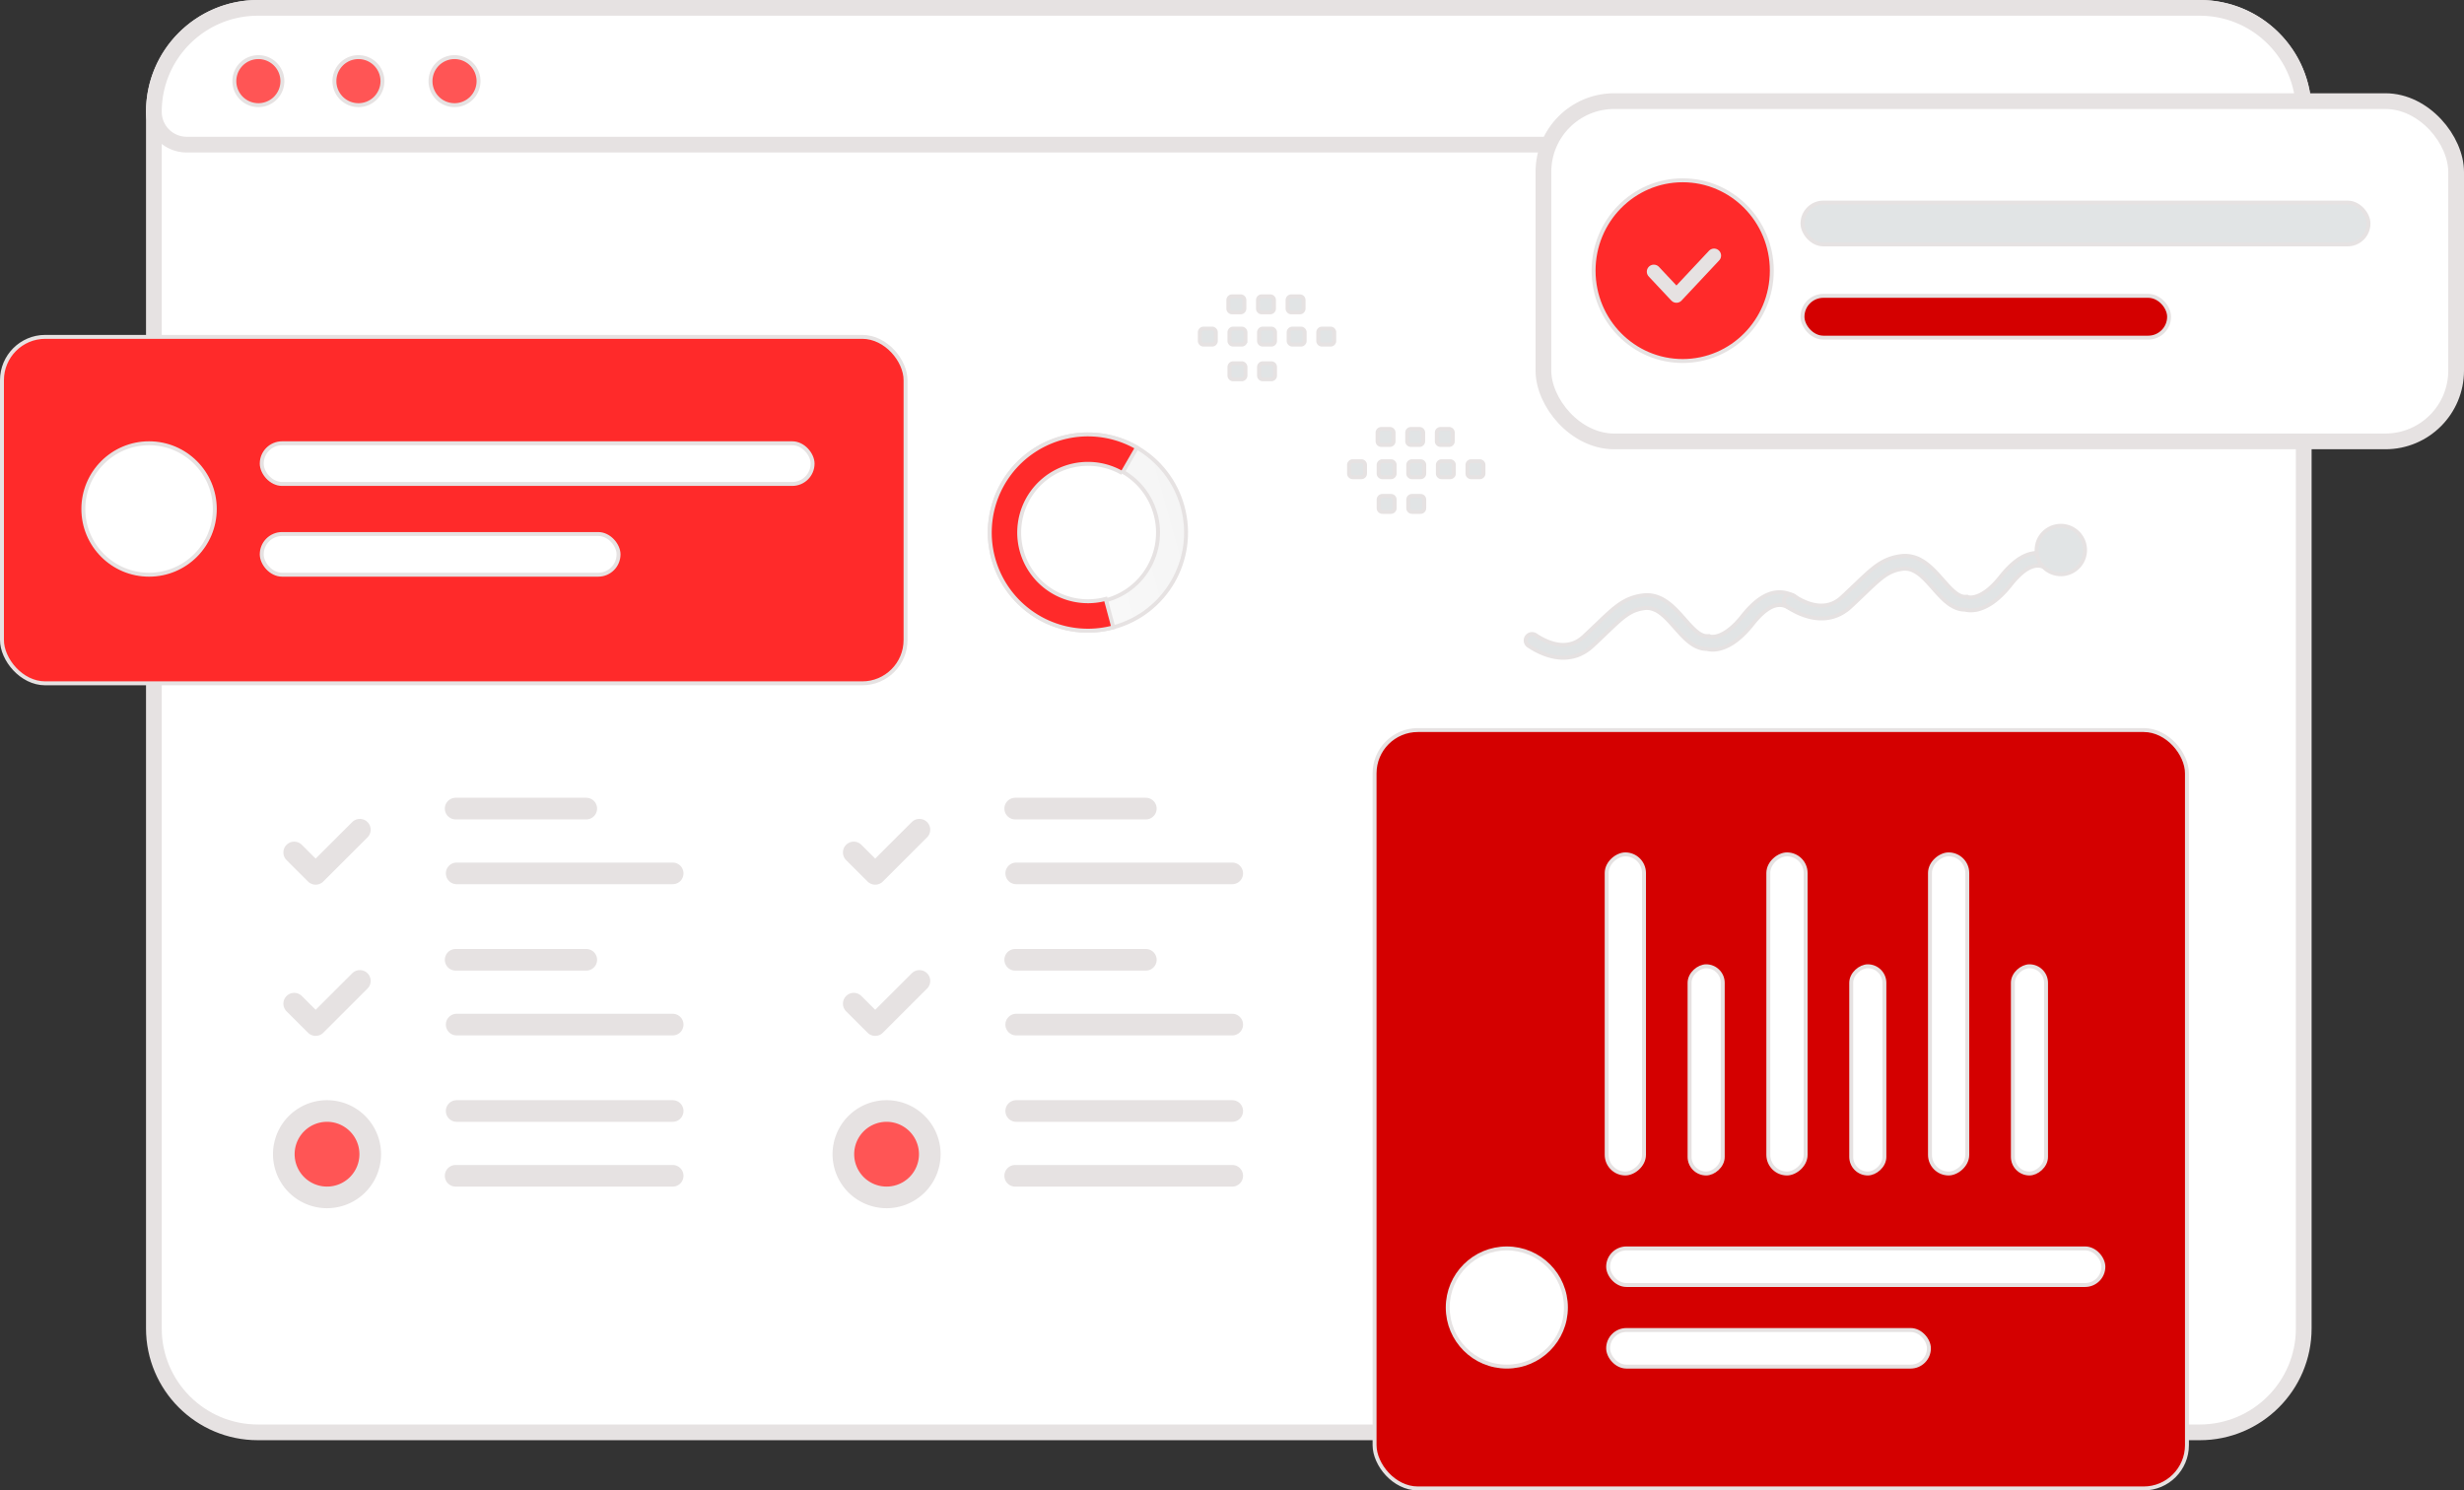 <?xml version="1.0" encoding="UTF-8" standalone="no"?>
<svg
   width="626.5"
   height="379.012"
   fill="none"
   version="1.1"
   id="svg8603"
   sodipodi:docname="JunTech-Technical-SEO-Audits-JWS-Aruba.svg"
   inkscape:version="1.1.2 (0a00cf5339, 2022-02-04, custom)"
   xmlns:inkscape="http://www.inkscape.org/namespaces/inkscape"
   xmlns:sodipodi="http://sodipodi.sourceforge.net/DTD/sodipodi-0.dtd"
   xmlns="http://www.w3.org/2000/svg"
   xmlns:svg="http://www.w3.org/2000/svg">
  <rect width="100%" height="100%" fill="#333333" stroke="none"/>
  <sodipodi:namedview
     id="namedview8605"
     pagecolor="#ffffff"
     bordercolor="#666666"
     borderopacity="1.0"
     inkscape:pageshadow="2"
     inkscape:pageopacity="0.0"
     inkscape:pagecheckerboard="0"
     showgrid="false"
     inkscape:zoom="1.4142136"
     inkscape:cx="359.5638"
     inkscape:cy="155.91705"
     inkscape:window-width="1920"
     inkscape:window-height="991"
     inkscape:window-x="-9"
     inkscape:window-y="-9"
     inkscape:window-maximized="1"
     inkscape:current-layer="svg8603" />
  <style
     id="style8512"><![CDATA[.B{stroke:#e6e2e2}.C{fill:#2a7fff}.D{fill:#e1e4e5}.E{stroke-linecap:round}.F{fill-rule:evenodd}.G{stroke-linejoin:round}]]></style>
  <path
     fill="transparent"
     d="m -136.5,-121.347 h 900 v 600 h -900 z"
     id="path8514" />
  <g
     fill="#ffffff"
     stroke-width="4"
     class="B"
     id="g8520"
     transform="translate(-136.5,-121.347)">
    <path
       d="M 695.814,485.589 H 202.062 c -14.598,0 -26.437,-11.838 -26.437,-26.436 V 149.784 c 0,-14.598 11.839,-26.437 26.437,-26.437 h 493.752 c 14.599,0 26.437,11.839 26.437,26.437 v 309.369 c 0,14.598 -11.838,26.436 -26.437,26.436 z"
       id="path8516"
       style="fill:#ffffff" />
    <path
       d="m 722.251,149.784 a 8.34,8.34 0 0 1 -8.34,8.339 H 183.965 a 8.34,8.34 0 0 1 -8.34,-8.339 c 0,-14.598 11.839,-26.437 26.437,-26.437 h 493.752 c 14.599,0 26.437,11.839 26.437,26.437 z"
       id="path8518"
       style="fill:#ffffff" />
  </g>
  <path
     d="m 65.615,26.742 a 6.107,6.107 0 1 0 0,-12.213 6.107,6.107 0 0 0 0,12.213 z m 25.445,0 a 6.107,6.107 0 1 0 0,-12.213 6.107,6.107 0 0 0 0,12.213 z m 24.428,0 a 6.107,6.107 0 1 0 0,-12.213 6.107,6.107 0 0 0 0,12.213 z"
     fill="#59f"
     class="B"
     id="path8522"
     style="fill:#ff5555" />
  <rect
     x="0.5"
     y="85.666"
     width="229.744"
     height="88.106"
     rx="11.013"
     fill="#06f"
     class="B"
     id="rect8524"
     style="fill:#ff2a2a" />
  <g
     fill="#ffffff"
     class="B"
     id="g8532"
     transform="translate(-136.5,-121.347)">
    <rect
       x="203.051"
       y="234.07"
       width="140.06"
       height="10.345"
       rx="5.173"
       id="rect8526" />
    <rect
       x="203.051"
       y="257.148"
       width="90.721"
       height="10.345"
       rx="5.173"
       id="rect8528" />
    <circle
       cx="174.402"
       cy="250.782"
       r="16.712"
       id="circle8530" />
  </g>
  <rect
     x="349.5"
     y="185.653"
     width="206.559"
     height="192.859"
     rx="11.013"
     class="B C"
     id="rect8534"
     style="fill:#d40000" />
  <g
     fill="#ffffff"
     class="B"
     id="g8556"
     transform="translate(-136.5,-121.347)">
    <rect
       x="545.385"
       y="438.821"
       width="125.925"
       height="9.301"
       rx="4.651"
       id="rect8536" />
    <rect
       x="545.017"
       y="419.764"
       width="81.148"
       height="9.485"
       rx="4.742"
       transform="rotate(-90,545.017,419.764)"
       id="rect8538" />
    <rect
       x="586.118"
       y="419.764"
       width="81.148"
       height="9.485"
       rx="4.742"
       transform="rotate(-90,586.118,419.764)"
       id="rect8540" />
    <rect
       x="627.219"
       y="419.764"
       width="81.148"
       height="9.485"
       rx="4.742"
       transform="rotate(-90,627.219,419.764)"
       id="rect8542" />
    <rect
       x="545.385"
       y="459.571"
       width="81.565"
       height="9.301"
       rx="4.651"
       id="rect8544" />
    <rect
       x="566.094"
       y="419.764"
       width="52.694"
       height="8.431"
       rx="4.215"
       transform="rotate(-90,566.094,419.764)"
       id="rect8546" />
    <rect
       x="607.195"
       y="419.764"
       width="52.694"
       height="8.431"
       rx="4.215"
       transform="rotate(-90,607.195,419.764)"
       id="rect8548" />
    <rect
       x="648.296"
       y="419.764"
       width="52.694"
       height="8.431"
       rx="4.215"
       transform="rotate(-90,648.296,419.764)"
       id="rect8550" />
    <circle
       cx="519.628"
       cy="453.846"
       r="15.025"
       id="circle8552" />
    <rect
       x="528.933"
       y="147.064"
       width="232.067"
       height="86.531"
       rx="18"
       stroke-width="4"
       id="rect8554" />
  </g>
  <rect
     x="458.302"
     y="51.519"
     width="143.915"
     height="10.63"
     rx="5.315"
     class="B D"
     id="rect8558" />
  <rect
     x="458.302"
     y="75.233"
     width="93.218"
     height="10.63"
     rx="5.315"
     class="B C"
     id="rect8560"
     style="fill:#d40000" />
  <path
     d="m 427.845,91.804 c -12.513,0 -22.658,-10.289 -22.658,-22.978 0,-12.689 10.145,-22.977 22.658,-22.977 12.513,0 22.658,10.288 22.658,22.977 0,12.689 -10.145,22.978 -22.658,22.978 z"
     fill="#0055d4"
     class="B F"
     id="path8562"
     style="fill:#ff2a2a" />
  <path
     d="m 435.823,64.997 -9.571,10.212 -5.747,-6.126"
     stroke-width="3.568"
     class="B E G"
     id="path8564" />
  <g
     class="D B"
     id="g8570"
     transform="translate(-136.5,-121.347)">
    <path
       d="m 529.283,287.709 c -1.706,-0.629 -3.152,-1.477 -4.149,-2.15 a 1.626,1.626 0 0 1 -0.316,-2.415 1.63,1.63 0 0 1 2.142,-0.283 c 0.826,0.556 2.038,1.272 3.45,1.792 l 0.158,0.058 c 3.363,1.191 6.254,0.7 8.591,-1.46 l 3.444,-3.257 c 4.447,-4.265 6.897,-6.614 11.576,-7.227 4.773,-0.625 7.908,2.927 10.674,6.062 1.985,2.249 3.861,4.373 5.782,4.281 l 0.42,-0.02 0.253,0.128 c 0.327,0.083 3.56,0.713 8.201,-5.15 2.908,-3.675 5.66,-5.652 8.414,-6.042 1.835,-0.261 3.398,0.202 4.743,0.887 a 1.622,1.622 0 0 1 0.623,2.344 1.614,1.614 0 0 1 -2.09,0.543 c -1.988,-1.041 -4.71,-1.3 -9.134,4.289 -5.651,7.139 -10.196,6.654 -11.581,6.282 -3.324,-0.008 -5.736,-2.742 -8.072,-5.388 -2.444,-2.769 -4.753,-5.386 -7.807,-4.985 -3.619,0.474 -5.539,2.314 -9.745,6.347 a 247.946,247.946 0 0 1 -3.487,3.298 c -3.276,3.027 -7.421,3.754 -11.99,2.103 -0.034,-0.014 -0.067,-0.025 -0.1,-0.037 z"
       id="path8566" />
    <path
       d="m 594.92,277.714 c -1.706,-0.629 -3.152,-1.477 -4.149,-2.151 a 1.625,1.625 0 0 1 -0.316,-2.414 1.63,1.63 0 0 1 2.142,-0.284 c 0.826,0.557 2.038,1.273 3.45,1.793 l 0.158,0.058 c 3.363,1.191 6.254,0.7 8.591,-1.46 l 3.444,-3.257 c 4.447,-4.265 6.897,-6.614 11.576,-7.227 4.773,-0.625 7.908,2.927 10.674,6.062 1.985,2.249 3.861,4.373 5.782,4.281 l 0.42,-0.02 0.253,0.128 c 0.327,0.083 3.56,0.713 8.201,-5.15 2.908,-3.675 5.66,-5.652 8.414,-6.043 1.835,-0.26 3.398,0.203 4.743,0.888 a 1.622,1.622 0 0 1 0.623,2.344 1.614,1.614 0 0 1 -2.09,0.543 c -1.988,-1.041 -4.71,-1.3 -9.134,4.289 -5.651,7.139 -10.196,6.654 -11.581,6.282 -3.324,-0.009 -5.736,-2.742 -8.072,-5.388 -2.444,-2.77 -4.753,-5.386 -7.807,-4.986 -3.619,0.474 -5.539,2.315 -9.745,6.348 a 253.597,253.597 0 0 1 -3.487,3.298 c -3.276,3.027 -7.421,3.754 -11.99,2.103 -0.034,-0.014 -0.067,-0.025 -0.1,-0.037 z"
       id="path8568" />
  </g>
  <g
     stroke-width="5.5"
     class="G B"
     id="g8580"
     transform="translate(-136.5,-121.347)">
    <path
       d="m 227.999,332.342 -11.239,11.228 -5.46,-5.444 m 41.05,-11.157 h 33.216 m -32.957,16.479 h 54.93 m -79.54,27.346 -11.239,11.228 -5.46,-5.444 m 41.05,-11.157 h 33.216 M 252.609,381.9 h 54.93 m 0,38.451 H 252.35 m 55.189,-16.479 h -54.93"
       class="E"
       id="path8572" />
    <path
       d="m 219.649,425.845 a 10.99,10.99 0 0 0 10.987,-10.986 10.99,10.99 0 0 0 -10.987,-10.986 10.99,10.99 0 0 0 -10.986,10.986 10.99,10.99 0 0 0 10.986,10.986 z"
       fill="#06f"
       id="path8574"
       style="fill:#ff5555" />
    <path
       d="m 370.272,332.342 -11.239,11.228 -5.46,-5.444 m 41.049,-11.157 h 33.217 m -32.958,16.479 h 54.931 m -79.54,27.346 -11.239,11.228 -5.46,-5.444 m 41.049,-11.157 h 33.217 M 394.881,381.9 h 54.931 m -0.001,38.451 h -55.189 m 55.19,-16.479 h -54.931"
       class="E"
       id="path8576" />
    <path
       d="m 361.922,425.845 a 10.99,10.99 0 0 0 10.986,-10.986 10.99,10.99 0 0 0 -10.986,-10.986 10.99,10.99 0 0 0 -10.986,10.986 10.99,10.99 0 0 0 10.986,10.986 z"
       class="C"
       id="path8578"
       style="fill:#ff5555" />
  </g>
  <g
     class="D B"
     id="g8586"
     transform="translate(-136.5,-121.347)">
    <circle
       cx="660.489"
       cy="261.218"
       r="6.16"
       transform="rotate(10.422,660.489,261.218)"
       id="circle8582" />
    <path
       d="m 512.74,242.705 h -2.171 a 0.948,0.948 0 0 1 -0.947,-0.947 v -2.171 a 0.95,0.95 0 0 1 0.947,-0.947 h 2.171 a 0.95,0.95 0 0 1 0.947,0.947 v 2.171 a 0.944,0.944 0 0 1 -0.947,0.947 z m -7.526,0 h -2.171 a 0.95,0.95 0 0 1 -0.947,-0.947 v -2.171 a 0.95,0.95 0 0 1 0.947,-0.947 h 2.171 a 0.95,0.95 0 0 1 0.947,0.947 v 2.171 a 0.95,0.95 0 0 1 -0.947,0.947 z m -7.531,0 h -2.17 a 0.951,0.951 0 0 1 -0.948,-0.947 v -2.171 a 0.95,0.95 0 0 1 0.948,-0.947 h 2.17 a 0.95,0.95 0 0 1 0.948,0.947 v 2.171 a 0.946,0.946 0 0 1 -0.948,0.947 z m -7.526,0 h -2.17 a 0.951,0.951 0 0 1 -0.948,-0.947 v -2.171 a 0.95,0.95 0 0 1 0.948,-0.947 h 2.17 c 0.525,0 0.952,0.427 0.952,0.947 v 2.171 a 0.957,0.957 0 0 1 -0.952,0.947 z m -7.526,0 h -2.171 a 0.952,0.952 0 0 1 -0.952,-0.947 v -2.171 a 0.95,0.95 0 0 1 0.952,-0.947 h 2.171 a 0.95,0.95 0 0 1 0.947,0.947 v 2.171 a 0.95,0.95 0 0 1 -0.947,0.947 z m 22.307,-8.207 h -2.17 a 0.951,0.951 0 0 1 -0.948,-0.947 v -2.175 a 0.95,0.95 0 0 1 0.948,-0.948 h 2.17 a 0.95,0.95 0 0 1 0.948,0.948 v 2.17 a 0.947,0.947 0 0 1 -0.948,0.952 z m -7.526,0 h -2.171 a 0.95,0.95 0 0 1 -0.947,-0.947 v -2.175 a 0.95,0.95 0 0 1 0.947,-0.948 h 2.171 a 0.95,0.95 0 0 1 0.948,0.948 v 2.17 a 0.947,0.947 0 0 1 -0.948,0.952 z m -7.526,0 h -2.171 a 0.952,0.952 0 0 1 -0.952,-0.947 v -2.175 c 0,-0.521 0.427,-0.948 0.952,-0.948 h 2.171 a 0.95,0.95 0 0 1 0.947,0.948 v 2.17 a 0.952,0.952 0 0 1 -0.947,0.952 z m 7.797,17.024 h -2.17 a 0.951,0.951 0 0 1 -0.948,-0.948 v -2.17 a 0.95,0.95 0 0 1 0.948,-0.948 h 2.17 a 0.95,0.95 0 0 1 0.948,0.948 v 2.17 a 0.946,0.946 0 0 1 -0.948,0.948 z m -7.526,0 h -2.17 a 0.951,0.951 0 0 1 -0.948,-0.948 v -2.17 a 0.95,0.95 0 0 1 0.948,-0.948 h 2.17 c 0.525,0 0.952,0.427 0.952,0.948 v 2.17 a 0.957,0.957 0 0 1 -0.952,0.948 z m -15.356,-42.541 h -2.171 a 0.948,0.948 0 0 1 -0.947,-0.947 v -2.171 a 0.95,0.95 0 0 1 0.947,-0.947 h 2.171 a 0.95,0.95 0 0 1 0.947,0.947 v 2.171 a 0.944,0.944 0 0 1 -0.947,0.947 z m -7.526,0 h -2.171 a 0.952,0.952 0 0 1 -0.948,-0.947 v -2.171 a 0.95,0.95 0 0 1 0.948,-0.947 h 2.171 a 0.95,0.95 0 0 1 0.947,0.947 v 2.171 a 0.95,0.95 0 0 1 -0.947,0.947 z m -7.531,0 h -2.171 a 0.95,0.95 0 0 1 -0.947,-0.947 v -2.171 a 0.95,0.95 0 0 1 0.947,-0.947 h 2.171 a 0.95,0.95 0 0 1 0.948,0.947 v 2.171 a 0.946,0.946 0 0 1 -0.948,0.947 z m -7.526,0 h -2.171 a 0.95,0.95 0 0 1 -0.947,-0.947 v -2.171 a 0.95,0.95 0 0 1 0.947,-0.947 h 2.171 c 0.525,0 0.952,0.427 0.952,0.947 v 2.171 a 0.958,0.958 0 0 1 -0.952,0.947 z m -7.526,0 h -2.171 a 0.952,0.952 0 0 1 -0.952,-0.947 v -2.171 a 0.95,0.95 0 0 1 0.952,-0.947 h 2.171 a 0.95,0.95 0 0 1 0.947,0.947 v 2.171 a 0.95,0.95 0 0 1 -0.947,0.947 z m 22.307,-8.207 h -2.171 a 0.95,0.95 0 0 1 -0.947,-0.947 v -2.175 a 0.95,0.95 0 0 1 0.947,-0.948 h 2.171 a 0.95,0.95 0 0 1 0.947,0.948 v 2.17 a 0.946,0.946 0 0 1 -0.947,0.952 z m -7.526,0 h -2.171 a 0.95,0.95 0 0 1 -0.947,-0.947 v -2.175 a 0.95,0.95 0 0 1 0.947,-0.948 h 2.171 a 0.95,0.95 0 0 1 0.947,0.948 v 2.17 a 0.946,0.946 0 0 1 -0.947,0.952 z m -7.526,0 h -2.171 a 0.952,0.952 0 0 1 -0.952,-0.947 v -2.175 c 0,-0.521 0.427,-0.948 0.952,-0.948 h 2.171 a 0.95,0.95 0 0 1 0.947,0.948 v 2.17 a 0.952,0.952 0 0 1 -0.947,0.952 z m 7.797,17.024 h -2.171 a 0.952,0.952 0 0 1 -0.947,-0.948 v -2.171 a 0.95,0.95 0 0 1 0.947,-0.947 h 2.171 a 0.95,0.95 0 0 1 0.948,0.947 v 2.171 a 0.947,0.947 0 0 1 -0.948,0.948 z m -7.526,0 h -2.171 A 0.952,0.952 0 0 1 449.1,216.85 v -2.171 a 0.95,0.95 0 0 1 0.947,-0.947 h 2.171 c 0.525,0 0.952,0.427 0.952,0.947 v 2.171 a 0.96,0.96 0 0 1 -0.952,0.948 z"
       class="F"
       id="path8584" />
  </g>
  <g
     transform="rotate(75,423.935,107.156)"
     class="B"
     id="g8592">
    <circle
       cx="413.114"
       cy="256.775"
       r="24.954"
       fill="url(#A)"
       id="circle8588"
       style="fill:url(#A)" />
    <circle
       cx="413.114"
       cy="256.775"
       fill="#ffffff"
       r="17.824"
       id="circle8590" />
  </g>
  <path
     d="m 283.073,159.532 a 24.954,24.954 0 1 1 6.018,-45.715 l -3.743,6.484 a 17.456,17.456 0 0 0 -16.459,-0.539 17.465,17.465 0 0 0 -3.792,28.799 17.475,17.475 0 0 0 16.038,3.74 z"
     class="B C"
     id="path8594"
     style="fill:#ff2a2a" />
  <defs
     id="defs8601">
    <linearGradient
       id="A"
       x1="414.179"
       y1="309.71"
       x2="412.64"
       y2="177.53"
       gradientUnits="userSpaceOnUse">
      <stop
         stop-color="#fff"
         id="stop8596" />
      <stop
         offset="1"
         stop-color="#eee"
         id="stop8598" />
    </linearGradient>
  </defs>
</svg>
